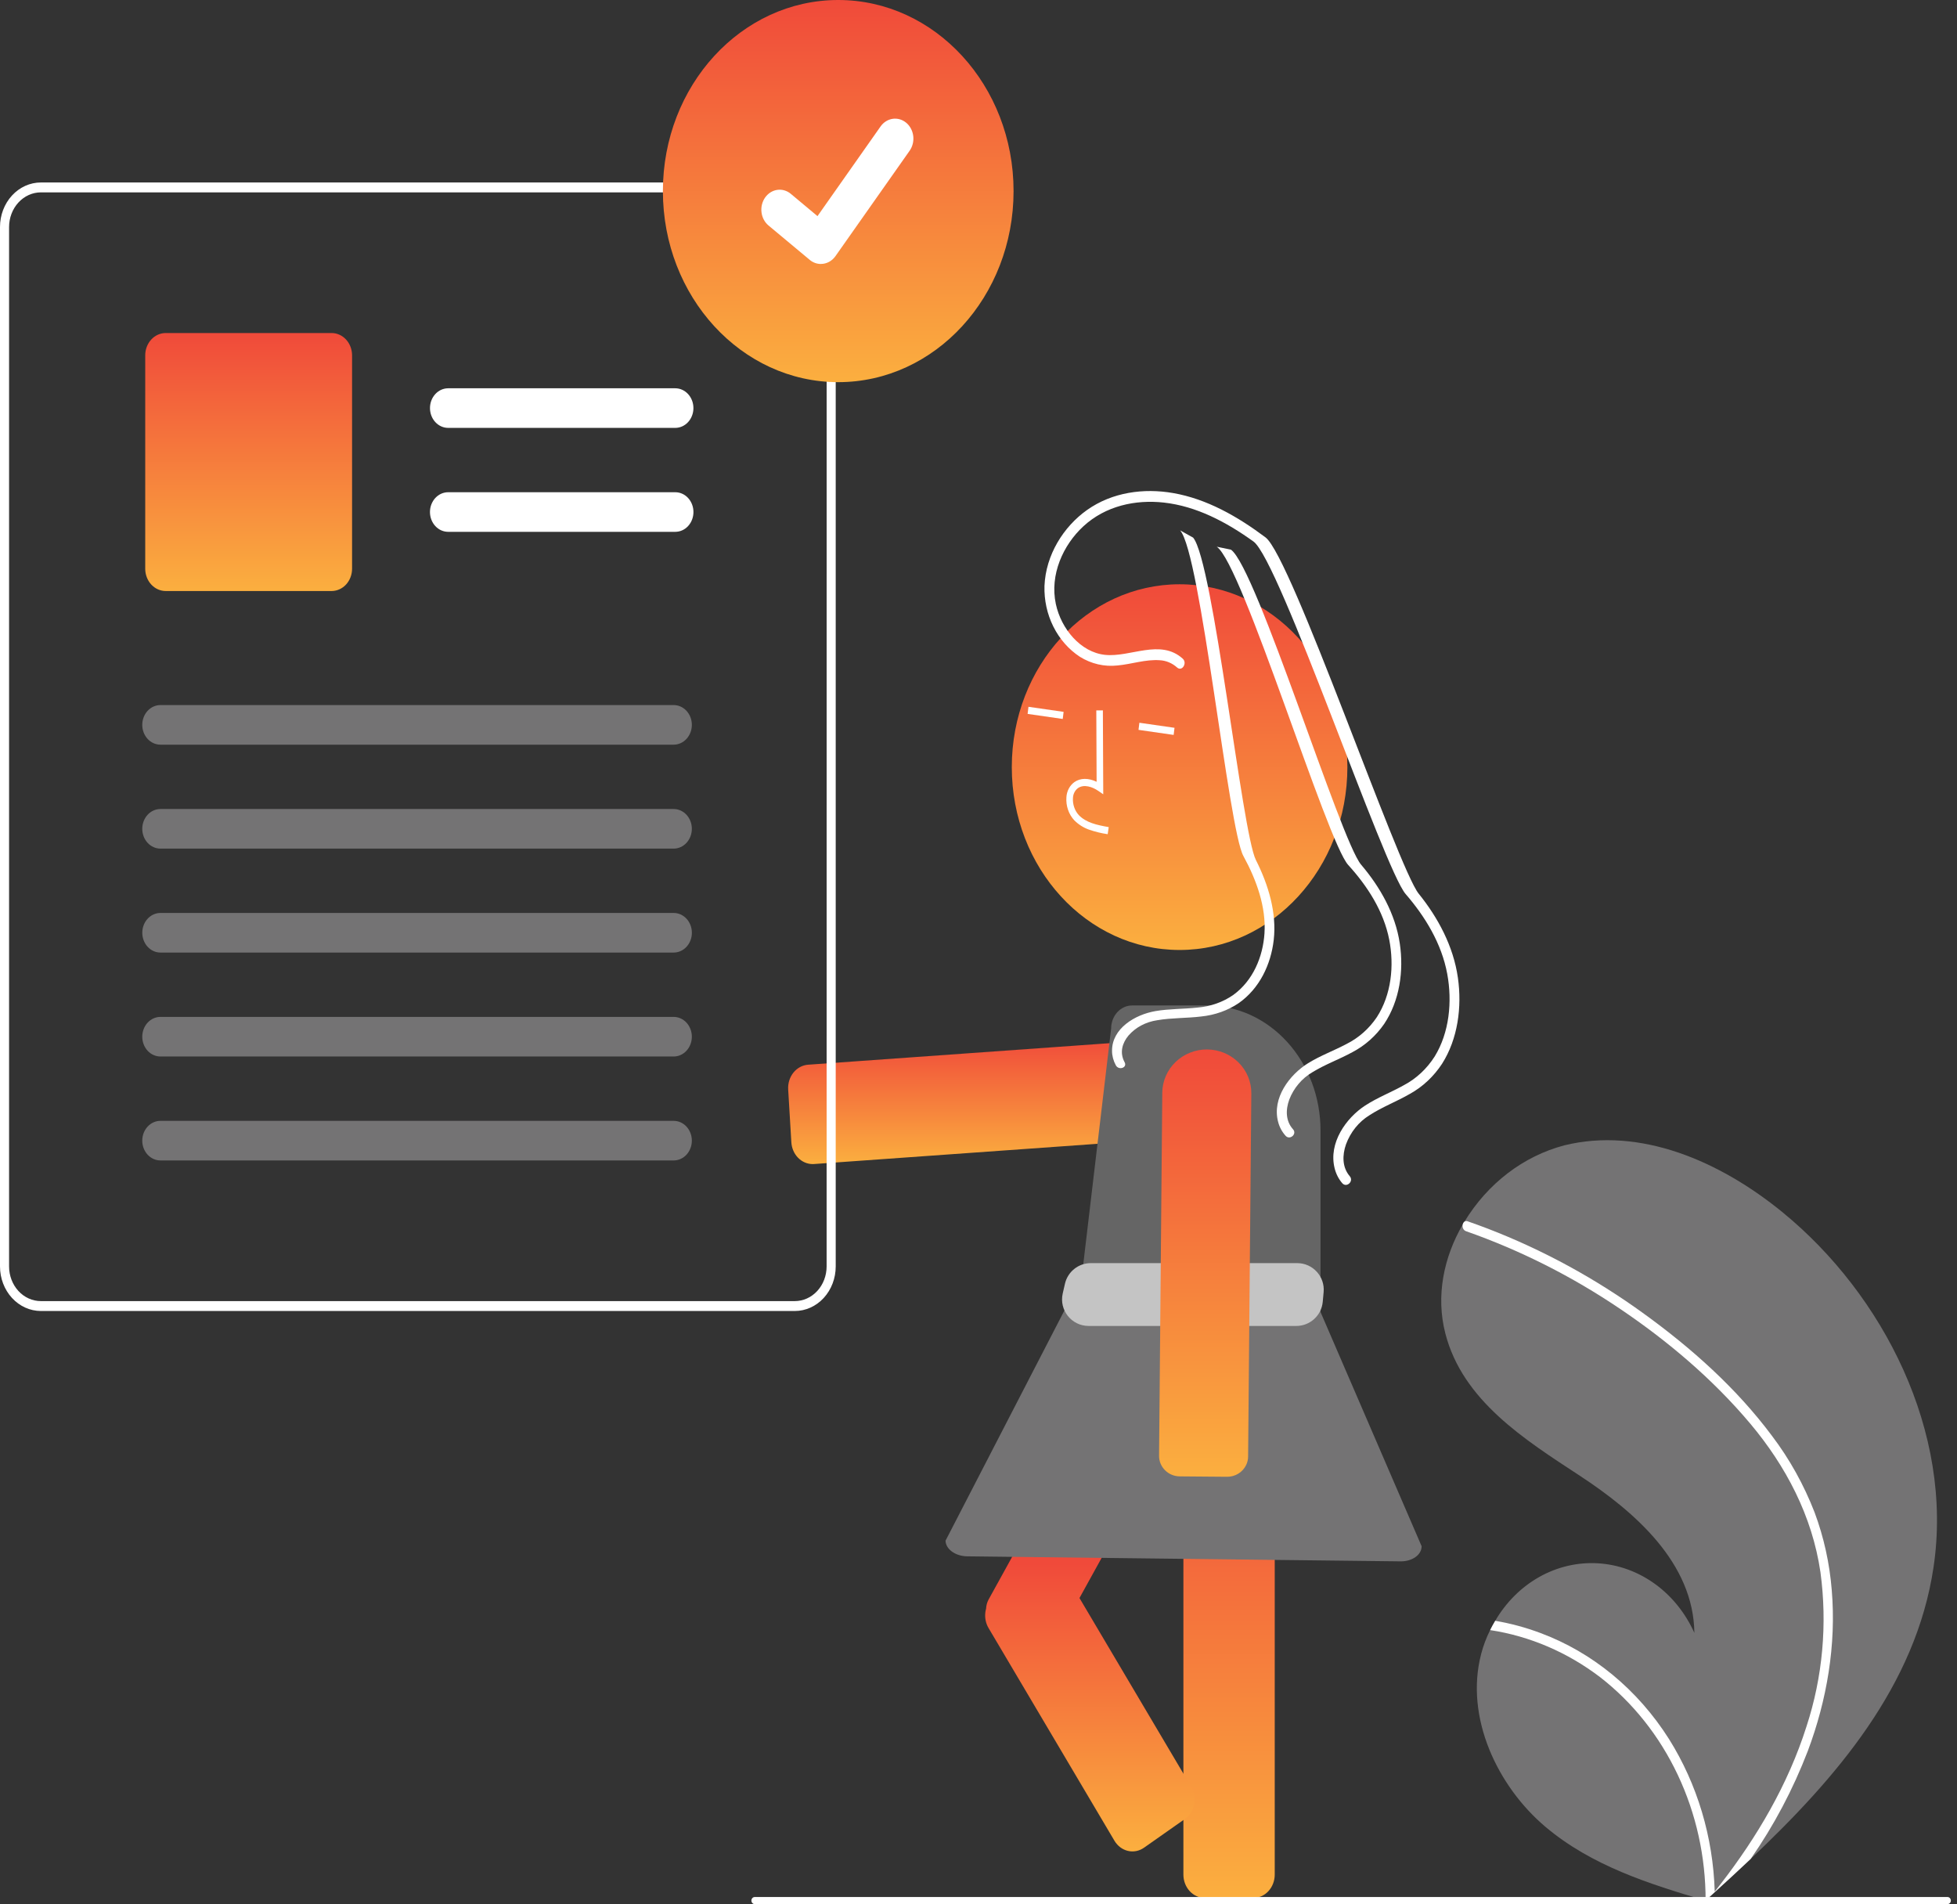 <svg width="221" height="215" viewBox="0 0 221 215" fill="none" xmlns="http://www.w3.org/2000/svg">
<rect x="0" y="0" width="221" height="215" fill="#333333" stroke="none"/>
<path d="M218.35 176.964C216.346 190.399 207.318 200.802 197.706 209.893C196.363 211.163 195.018 212.408 193.67 213.628C193.66 213.634 193.651 213.646 193.642 213.652C193.577 213.71 193.512 213.769 193.452 213.827C193.173 214.078 192.895 214.33 192.619 214.578L192.792 214.637L193.332 214.818C193.146 214.763 192.964 214.71 192.778 214.654C192.723 214.637 192.666 214.623 192.611 214.606C186.238 212.73 179.735 210.671 174.525 206.277C169.12 201.713 165.398 193.932 167.262 186.762C167.507 185.823 167.848 184.917 168.278 184.06C168.454 183.701 168.647 183.354 168.851 183.012C170.083 180.904 171.808 179.191 173.848 178.05C175.889 176.909 178.172 176.38 180.462 176.519C182.752 176.658 184.967 177.459 186.879 178.84C188.791 180.221 190.331 182.131 191.341 184.376C191.25 176.476 184.628 170.716 178.417 166.639C172.204 162.565 165.169 158.163 163.216 150.551C162.126 146.317 163.043 141.955 165.181 138.269C165.248 138.157 165.314 138.045 165.383 137.935C168.006 133.626 172.024 130.553 176.635 129.331C185.239 127.204 194.256 131.121 201.313 136.894C212.671 146.181 220.628 161.688 218.35 176.964Z" fill="#747374"/>
<path d="M200.101 162.121C202.086 164.737 203.71 167.655 204.922 170.781C205.964 173.581 206.616 176.535 206.856 179.545C207.379 185.728 206.303 191.978 204.156 197.7C202.486 202.045 200.319 206.141 197.706 209.893C196.364 211.163 195.018 212.408 193.67 213.628C193.66 213.634 193.651 213.645 193.642 213.652C193.577 213.71 193.512 213.769 193.452 213.827C193.173 214.078 192.895 214.33 192.619 214.578L192.792 214.637L193.332 214.818C193.146 214.762 192.964 214.71 192.779 214.654C192.723 214.637 192.666 214.623 192.611 214.606C192.619 209.667 191.541 204.799 189.467 200.408C187.393 196.017 184.383 192.232 180.69 189.37C176.995 186.559 172.742 184.739 168.278 184.06C168.454 183.701 168.647 183.354 168.851 183.012C170.578 183.304 172.278 183.762 173.932 184.38C179.839 186.572 184.942 190.777 188.485 196.375C191.672 201.462 193.46 207.434 193.64 213.59C193.863 213.311 194.085 213.026 194.3 212.745C198.402 207.448 201.911 201.525 204.002 194.945C205.831 189.366 206.372 183.382 205.579 177.521C204.645 171.14 201.646 165.508 197.682 160.782C193.436 155.725 188.338 151.426 183.002 147.822C177.537 144.123 171.676 141.167 165.551 139.019C165.413 138.97 165.298 138.865 165.229 138.725C165.16 138.585 165.143 138.422 165.181 138.269C165.206 138.133 165.278 138.013 165.383 137.935C165.438 137.901 165.499 137.88 165.562 137.875C165.625 137.869 165.688 137.88 165.747 137.905C166.503 138.17 167.255 138.442 168.003 138.729C174.232 141.127 180.163 144.358 185.661 148.349C190.971 152.192 196.068 156.711 200.101 162.121Z" fill="white"/>
<path d="M91.772 131.441C91.159 131.44 90.57 131.185 90.123 130.728C89.676 130.272 89.406 129.647 89.365 128.981L89.007 123.018C88.965 122.322 89.179 121.636 89.601 121.111C90.024 120.587 90.62 120.266 91.259 120.221L134.13 117.161C134.806 117.113 135.485 117.21 136.126 117.447C136.768 117.684 137.36 118.056 137.87 118.543C138.379 119.029 138.795 119.621 139.095 120.283C139.395 120.945 139.572 121.665 139.616 122.401C139.66 123.138 139.571 123.877 139.353 124.576C139.135 125.275 138.793 125.92 138.346 126.475C137.899 127.03 137.357 127.483 136.749 127.809C136.141 128.135 135.48 128.328 134.804 128.376L91.933 131.435C91.879 131.439 91.825 131.441 91.772 131.441Z" fill="url(#paint0_linear_908_261)"/>
<path d="M141.538 214.305H136.054C135.414 214.304 134.8 214.026 134.347 213.533C133.894 213.04 133.64 212.371 133.639 211.673V161.871C133.64 161.173 133.894 160.505 134.347 160.011C134.8 159.518 135.414 159.24 136.054 159.24H141.538C142.178 159.24 142.792 159.518 143.245 160.011C143.697 160.505 143.952 161.173 143.953 161.871V211.673C143.952 212.371 143.697 213.04 143.245 213.533C142.792 214.026 142.178 214.304 141.538 214.305Z" fill="url(#paint1_linear_908_261)"/>
<path d="M133.209 107.266C143.674 107.266 152.157 98.022 152.157 86.619C152.157 75.216 143.674 65.972 133.209 65.972C122.744 65.972 114.26 75.216 114.26 86.619C114.26 98.022 122.744 107.266 133.209 107.266Z" fill="url(#paint2_linear_908_261)"/>
<path d="M122.952 93.668C122.343 93.45 121.783 93.092 121.311 92.619C120.998 92.281 120.757 91.872 120.605 91.422C120.452 90.972 120.392 90.49 120.428 90.012C120.448 89.671 120.54 89.34 120.696 89.044C120.853 88.748 121.071 88.496 121.332 88.307C122.009 87.834 122.916 87.832 123.838 88.275L123.803 80.215L124.546 80.211L124.588 89.687L124.015 89.294C123.351 88.84 122.403 88.52 121.733 88.989C121.567 89.112 121.43 89.276 121.332 89.467C121.234 89.658 121.178 89.871 121.168 90.089C121.143 90.446 121.188 90.804 121.302 91.139C121.415 91.475 121.593 91.779 121.824 92.033C122.645 92.887 123.842 93.154 125.207 93.393L125.089 94.192C124.364 94.088 123.649 93.912 122.952 93.668Z" fill="white"/>
<path d="M116.143 79.808L116.046 80.61L120.013 81.181L120.111 80.379L116.143 79.808Z" fill="white"/>
<path d="M128.667 81.609L128.57 82.412L132.538 82.983L132.635 82.18L128.667 81.609Z" fill="white"/>
<path d="M146.76 161.073H122.836C122.21 161.072 121.609 160.797 121.165 160.308C120.722 159.819 120.473 159.157 120.472 158.466L125.48 116.119C125.484 115.431 125.735 114.772 126.178 114.288C126.621 113.803 127.22 113.531 127.844 113.531H136.334C139.725 113.536 142.976 115.023 145.374 117.667C147.772 120.311 149.121 123.895 149.125 127.634V158.466C149.124 159.157 148.875 159.819 148.431 160.308C147.988 160.797 147.387 161.072 146.76 161.073Z" fill="#656565"/>
<path d="M133.563 74.373C131.03 72.089 127.644 74.249 124.78 73.942C122.039 73.649 119.833 71.021 119.232 68.193C118.531 64.894 120.051 61.542 122.341 59.429C124.849 57.114 128.216 56.395 131.425 56.747C135.102 57.151 138.491 58.945 141.541 61.137C144.484 63.185 156.317 98.238 158.751 100.967C160.932 103.493 162.796 106.52 163.434 109.968C164.014 113.101 163.674 116.594 162.015 119.292C161.134 120.676 159.941 121.789 158.55 122.525C157.101 123.338 155.551 123.929 154.149 124.843C152.03 126.226 149.996 129.043 150.717 131.916C150.872 132.544 151.166 133.12 151.574 133.595C152.063 134.165 152.915 133.381 152.424 132.809C151.562 131.805 151.571 130.443 152 129.214C152.511 127.829 153.439 126.674 154.631 125.939C156.098 124.984 157.726 124.38 159.231 123.506C160.673 122.707 161.916 121.541 162.855 120.105C164.627 117.312 165.109 113.715 164.638 110.407C164.129 106.826 162.379 103.599 160.21 100.91C157.849 97.983 145.852 62.883 142.915 60.681C139.763 58.318 136.292 56.337 132.478 55.673C129.172 55.098 125.607 55.568 122.76 57.584C120.102 59.466 118.094 62.651 117.95 66.166C117.905 67.764 118.251 69.348 118.953 70.752C119.655 72.157 120.688 73.333 121.946 74.158C123.235 74.963 124.724 75.306 126.203 75.14C127.784 74.997 129.359 74.436 130.955 74.549C131.677 74.582 132.369 74.871 132.927 75.371C133.48 75.87 134.112 74.868 133.563 74.373Z" fill="white"/>
<path d="M152.264 97.683C149.861 95.126 140.308 63.651 137.403 61.733L139.01 62.065C141.909 64.128 151.373 94.887 153.704 97.629C155.845 100.149 157.572 103.172 158.074 106.526C158.538 109.625 158.063 112.994 156.315 115.611C155.388 116.955 154.161 118.048 152.738 118.797C151.252 119.614 149.645 120.181 148.197 121.075C147.021 121.764 146.105 122.846 145.601 124.143C145.177 125.294 145.168 126.57 146.019 127.511C146.503 128.046 145.663 128.781 145.18 128.247C144.778 127.802 144.487 127.262 144.335 126.674C143.622 123.983 145.63 121.344 147.722 120.049C149.105 119.193 150.635 118.638 152.065 117.877C153.438 117.188 154.615 116.145 155.485 114.849C157.122 112.321 157.458 109.05 156.886 106.115C156.256 102.885 154.417 100.049 152.264 97.683Z" fill="white"/>
<path d="M140.421 96.669C138.734 93.693 135.598 62.487 133.268 59.885L134.737 60.705C137.025 63.427 140.253 93.995 141.824 97.105C143.268 99.963 144.186 103.109 143.84 106.129C143.521 108.918 142.227 111.624 139.89 113.264C138.662 114.097 137.206 114.616 135.647 114.777C134.009 114.976 132.317 114.92 130.697 115.196C129.39 115.389 128.238 116.002 127.43 116.937C126.736 117.774 126.411 118.856 126.999 119.94C127.334 120.557 126.341 120.9 126.007 120.285C125.728 119.772 125.582 119.216 125.58 118.665C125.559 116.14 128.152 114.567 130.492 114.165C132.04 113.9 133.656 113.94 135.225 113.77C136.721 113.644 138.117 113.151 139.277 112.339C141.485 110.737 142.62 108.068 142.795 105.382C142.987 102.426 141.913 99.401 140.421 96.669Z" fill="white"/>
<path fill-rule="evenodd" clip-rule="evenodd" d="M111.358 181.632C111.375 181.268 111.474 180.91 111.649 180.592L131.625 144.409C131.906 143.903 132.358 143.539 132.882 143.398C133.406 143.257 133.96 143.35 134.422 143.656L138.377 146.288C138.838 146.595 139.169 147.092 139.298 147.667C139.427 148.243 139.342 148.851 139.063 149.358L121.903 180.44L134.52 201.756C134.867 202.342 134.986 203.055 134.851 203.737C134.716 204.42 134.338 205.015 133.8 205.394L129.191 208.632C128.653 209.01 127.999 209.139 127.373 208.992C126.747 208.845 126.201 208.433 125.853 207.847L111.637 183.832C111.312 183.287 111.186 182.629 111.282 181.987C111.289 181.942 111.297 181.896 111.306 181.851C111.321 181.777 111.338 181.704 111.358 181.632Z" fill="url(#paint3_linear_908_261)"/>
<path d="M94.023 23.714C93.669 22.798 93.076 22.015 92.318 21.462C91.56 20.909 90.67 20.611 89.758 20.604H4.615C3.392 20.605 2.218 21.135 1.353 22.078C0.487 23.021 0.001 24.299 0 25.633V143.001C0.001 144.335 0.487 145.613 1.353 146.556C2.218 147.499 3.392 148.029 4.615 148.03H89.761C90.984 148.028 92.157 147.498 93.023 146.555C93.888 145.613 94.375 144.334 94.376 143.001V25.633C94.378 24.974 94.259 24.322 94.026 23.714H94.023ZM93.348 143.001C93.347 144.038 92.968 145.033 92.295 145.766C91.622 146.5 90.71 146.912 89.758 146.913H4.615C3.663 146.913 2.75 146.501 2.077 145.768C1.404 145.034 1.025 144.039 1.025 143.002V25.634C1.026 24.596 1.405 23.602 2.078 22.869C2.751 22.135 3.664 21.723 4.615 21.721H89.761C90.478 21.724 91.178 21.96 91.771 22.398C92.365 22.837 92.825 23.458 93.094 24.182C93.146 24.327 93.191 24.474 93.228 24.624C93.31 24.953 93.351 25.293 93.351 25.634L93.348 143.001Z" fill="white"/>
<path d="M76.255 48.314H50.609C50.065 48.314 49.543 48.079 49.158 47.659C48.773 47.24 48.557 46.672 48.557 46.079C48.557 45.486 48.773 44.917 49.158 44.498C49.543 44.078 50.065 43.843 50.609 43.843H76.255C76.799 43.843 77.321 44.078 77.706 44.498C78.091 44.917 78.307 45.486 78.307 46.079C78.307 46.672 78.091 47.24 77.706 47.659C77.321 48.079 76.799 48.314 76.255 48.314Z" fill="white"/>
<path d="M109.135 175.73C108.511 175.705 107.917 175.508 107.478 175.179C107.038 174.85 106.788 174.414 106.778 173.964L120.635 147.132C120.631 146.904 120.689 146.678 120.806 146.468C120.923 146.258 121.097 146.069 121.318 145.909C121.539 145.75 121.803 145.625 122.094 145.541C122.385 145.457 122.698 145.415 123.015 145.419L146.569 146.129C147.209 146.136 147.827 146.326 148.286 146.658C148.745 146.989 149.008 147.435 149.017 147.897L160.539 174.586C160.543 174.815 160.485 175.041 160.368 175.251C160.251 175.46 160.077 175.65 159.856 175.809C159.635 175.969 159.372 176.094 159.08 176.178C158.789 176.262 158.476 176.304 158.159 176.3L109.226 175.732C109.196 175.732 109.165 175.731 109.135 175.73Z" fill="#747374"/>
<path d="M76.255 60.051H50.609C50.34 60.051 50.072 59.994 49.823 59.882C49.574 59.77 49.347 59.605 49.157 59.397C48.966 59.19 48.814 58.943 48.711 58.672C48.608 58.4 48.555 58.109 48.555 57.815C48.555 57.522 48.608 57.231 48.711 56.959C48.814 56.688 48.966 56.441 49.157 56.233C49.347 56.026 49.574 55.861 49.823 55.749C50.072 55.637 50.34 55.579 50.609 55.58H76.255C76.525 55.579 76.792 55.637 77.041 55.749C77.291 55.861 77.517 56.026 77.708 56.233C77.899 56.441 78.05 56.688 78.153 56.959C78.257 57.231 78.31 57.522 78.31 57.815C78.31 58.109 78.257 58.4 78.153 58.672C78.05 58.943 77.899 59.19 77.708 59.397C77.517 59.605 77.291 59.77 77.041 59.882C76.792 59.994 76.525 60.051 76.255 60.051Z" fill="white"/>
<path d="M37.45 66.734H18.708C18.096 66.733 17.509 66.468 17.077 65.997C16.644 65.525 16.401 64.886 16.4 64.219V40.119C16.401 39.452 16.644 38.813 17.077 38.342C17.509 37.87 18.096 37.605 18.708 37.604H37.45C38.062 37.605 38.649 37.87 39.082 38.342C39.514 38.813 39.758 39.452 39.759 40.119V64.219C39.758 64.886 39.514 65.525 39.082 65.997C38.649 66.468 38.062 66.733 37.45 66.734Z" fill="url(#paint4_linear_908_261)"/>
<path d="M76.077 84.084H18.117C17.573 84.084 17.051 83.848 16.666 83.429C16.282 83.01 16.065 82.441 16.065 81.848C16.065 81.255 16.282 80.686 16.666 80.267C17.051 79.848 17.573 79.612 18.117 79.612H76.077C76.621 79.612 77.143 79.848 77.528 80.267C77.913 80.686 78.129 81.255 78.129 81.848C78.129 82.441 77.913 83.01 77.528 83.429C77.143 83.848 76.621 84.084 76.077 84.084Z" fill="#747374"/>
<path d="M76.077 95.82H18.117C17.573 95.82 17.051 95.585 16.666 95.166C16.282 94.746 16.065 94.178 16.065 93.585C16.065 92.992 16.282 92.423 16.666 92.004C17.051 91.585 17.573 91.349 18.117 91.349H76.077C76.621 91.349 77.143 91.585 77.528 92.004C77.913 92.423 78.129 92.992 78.129 93.585C78.129 94.178 77.913 94.746 77.528 95.166C77.143 95.585 76.621 95.82 76.077 95.82Z" fill="#747374"/>
<path d="M76.077 107.557H18.117C17.573 107.557 17.052 107.321 16.668 106.902C16.284 106.482 16.068 105.914 16.068 105.322C16.068 104.729 16.284 104.161 16.668 103.742C17.052 103.323 17.573 103.087 18.117 103.086H76.077C76.347 103.086 76.614 103.143 76.863 103.255C77.112 103.368 77.339 103.532 77.53 103.74C77.721 103.947 77.872 104.194 77.975 104.465C78.079 104.737 78.132 105.028 78.132 105.322C78.132 105.616 78.079 105.907 77.975 106.178C77.872 106.449 77.721 106.696 77.53 106.904C77.339 107.111 77.112 107.276 76.863 107.388C76.614 107.5 76.347 107.558 76.077 107.557Z" fill="#747374"/>
<path d="M76.077 119.294H18.117C17.573 119.294 17.051 119.059 16.666 118.639C16.282 118.22 16.065 117.651 16.065 117.059C16.065 116.466 16.282 115.897 16.666 115.478C17.051 115.058 17.573 114.823 18.117 114.823H76.077C76.621 114.823 77.143 115.058 77.528 115.478C77.913 115.897 78.129 116.466 78.129 117.059C78.129 117.651 77.913 118.22 77.528 118.639C77.143 119.059 76.621 119.294 76.077 119.294Z" fill="#747374"/>
<path d="M76.077 131.031H18.117C17.573 131.031 17.051 130.795 16.666 130.376C16.282 129.957 16.065 129.388 16.065 128.795C16.065 128.202 16.282 127.634 16.666 127.214C17.051 126.795 17.573 126.56 18.117 126.56H76.077C76.621 126.56 77.143 126.795 77.528 127.214C77.913 127.634 78.129 128.202 78.129 128.795C78.129 129.388 77.913 129.957 77.528 130.376C77.143 130.795 76.621 131.031 76.077 131.031Z" fill="#747374"/>
<path d="M94.66 43.151C105.595 43.151 114.46 33.492 114.46 21.576C114.46 9.66 105.595 0 94.66 0C83.724 0 74.859 9.66 74.859 21.576C74.859 33.492 83.724 43.151 94.66 43.151Z" fill="url(#paint5_linear_908_261)"/>
<path d="M92.698 29.806C92.252 29.807 91.819 29.65 91.462 29.359L91.44 29.341L86.787 25.462C86.571 25.282 86.39 25.057 86.254 24.801C86.118 24.545 86.03 24.262 85.995 23.969C85.959 23.675 85.977 23.377 86.047 23.091C86.117 22.805 86.238 22.537 86.404 22.302C86.569 22.068 86.775 21.871 87.01 21.723C87.245 21.575 87.505 21.478 87.774 21.44C88.043 21.401 88.317 21.42 88.579 21.497C88.841 21.573 89.087 21.705 89.303 21.885L92.317 24.404L99.44 14.279C99.605 14.044 99.811 13.847 100.046 13.699C100.281 13.551 100.54 13.455 100.809 13.416C101.079 13.377 101.352 13.397 101.614 13.473C101.877 13.55 102.122 13.682 102.338 13.862L102.338 13.862L102.294 13.929L102.34 13.862C102.774 14.226 103.059 14.763 103.13 15.355C103.202 15.947 103.055 16.546 102.722 17.021L94.344 28.925C94.15 29.199 93.901 29.421 93.616 29.573C93.331 29.726 93.017 29.804 92.699 29.803L92.698 29.806Z" fill="white"/>
<path d="M219.936 215H85.221C85.124 215 85.031 214.958 84.962 214.883C84.894 214.808 84.855 214.707 84.855 214.601C84.855 214.495 84.894 214.394 84.962 214.319C85.031 214.244 85.124 214.202 85.221 214.202H219.936C220.033 214.202 220.126 214.244 220.195 214.319C220.263 214.394 220.302 214.495 220.302 214.601C220.302 214.707 220.263 214.808 220.195 214.883C220.126 214.958 220.033 215 219.936 215Z" fill="white"/>
<path d="M120.263 144.953C120.576 143.59 121.789 142.624 123.187 142.624H146.488C148.253 142.624 149.637 144.14 149.475 145.898L149.375 146.994C149.233 148.538 147.938 149.719 146.387 149.719H122.936C121.008 149.719 119.581 147.927 120.012 146.049L120.263 144.953Z" fill="#C4C4C4"/>
<path d="M140.734 165.403C140.545 165.807 140.24 166.149 139.856 166.388C139.473 166.627 139.027 166.752 138.572 166.749L133.225 166.704C132.916 166.701 132.61 166.639 132.326 166.521C132.041 166.402 131.783 166.23 131.566 166.014C131.35 165.799 131.178 165.543 131.063 165.262C130.947 164.982 130.888 164.682 130.891 164.379L131.254 123.377C131.26 122.731 131.396 122.092 131.654 121.497C131.912 120.902 132.287 120.363 132.758 119.91C133.229 119.457 133.786 119.099 134.398 118.857C135.011 118.615 135.666 118.493 136.326 118.498C136.986 118.504 137.639 118.637 138.247 118.889C138.854 119.142 139.405 119.509 139.868 119.97C140.331 120.431 140.697 120.977 140.944 121.576C141.191 122.175 141.316 122.816 141.31 123.463L140.947 164.464C140.945 164.788 140.872 165.108 140.734 165.403Z" fill="url(#paint6_linear_908_261)"/>
<defs>
<linearGradient id="paint0_linear_908_261" x1="114.315" y1="117.149" x2="114.315" y2="131.441" gradientUnits="userSpaceOnUse">
<stop stop-color="#F04A3A"/>
<stop offset="1" stop-color="#FBAF3F"/>
</linearGradient>
<linearGradient id="paint1_linear_908_261" x1="138.796" y1="159.24" x2="138.796" y2="214.305" gradientUnits="userSpaceOnUse">
<stop stop-color="#F04A3A"/>
<stop offset="1" stop-color="#FBAF3F"/>
</linearGradient>
<linearGradient id="paint2_linear_908_261" x1="133.209" y1="65.972" x2="133.209" y2="107.266" gradientUnits="userSpaceOnUse">
<stop stop-color="#F04A3A"/>
<stop offset="1" stop-color="#FBAF3F"/>
</linearGradient>
<linearGradient id="paint3_linear_908_261" x1="123.078" y1="176.537" x2="123.078" y2="209.051" gradientUnits="userSpaceOnUse">
<stop stop-color="#F04A3A"/>
<stop offset="1" stop-color="#FBAF3F"/>
</linearGradient>
<linearGradient id="paint4_linear_908_261" x1="28.079" y1="37.604" x2="28.079" y2="66.734" gradientUnits="userSpaceOnUse">
<stop stop-color="#F04A3A"/>
<stop offset="1" stop-color="#FBAF3F"/>
</linearGradient>
<linearGradient id="paint5_linear_908_261" x1="94.66" y1="0" x2="94.66" y2="43.151" gradientUnits="userSpaceOnUse">
<stop stop-color="#F04A3A"/>
<stop offset="1" stop-color="#FBAF3F"/>
</linearGradient>
<linearGradient id="paint6_linear_908_261" x1="136.101" y1="118.498" x2="136.101" y2="166.749" gradientUnits="userSpaceOnUse">
<stop stop-color="#F04A3A"/>
<stop offset="1" stop-color="#FBAF3F"/>
</linearGradient>
</defs>
</svg>
